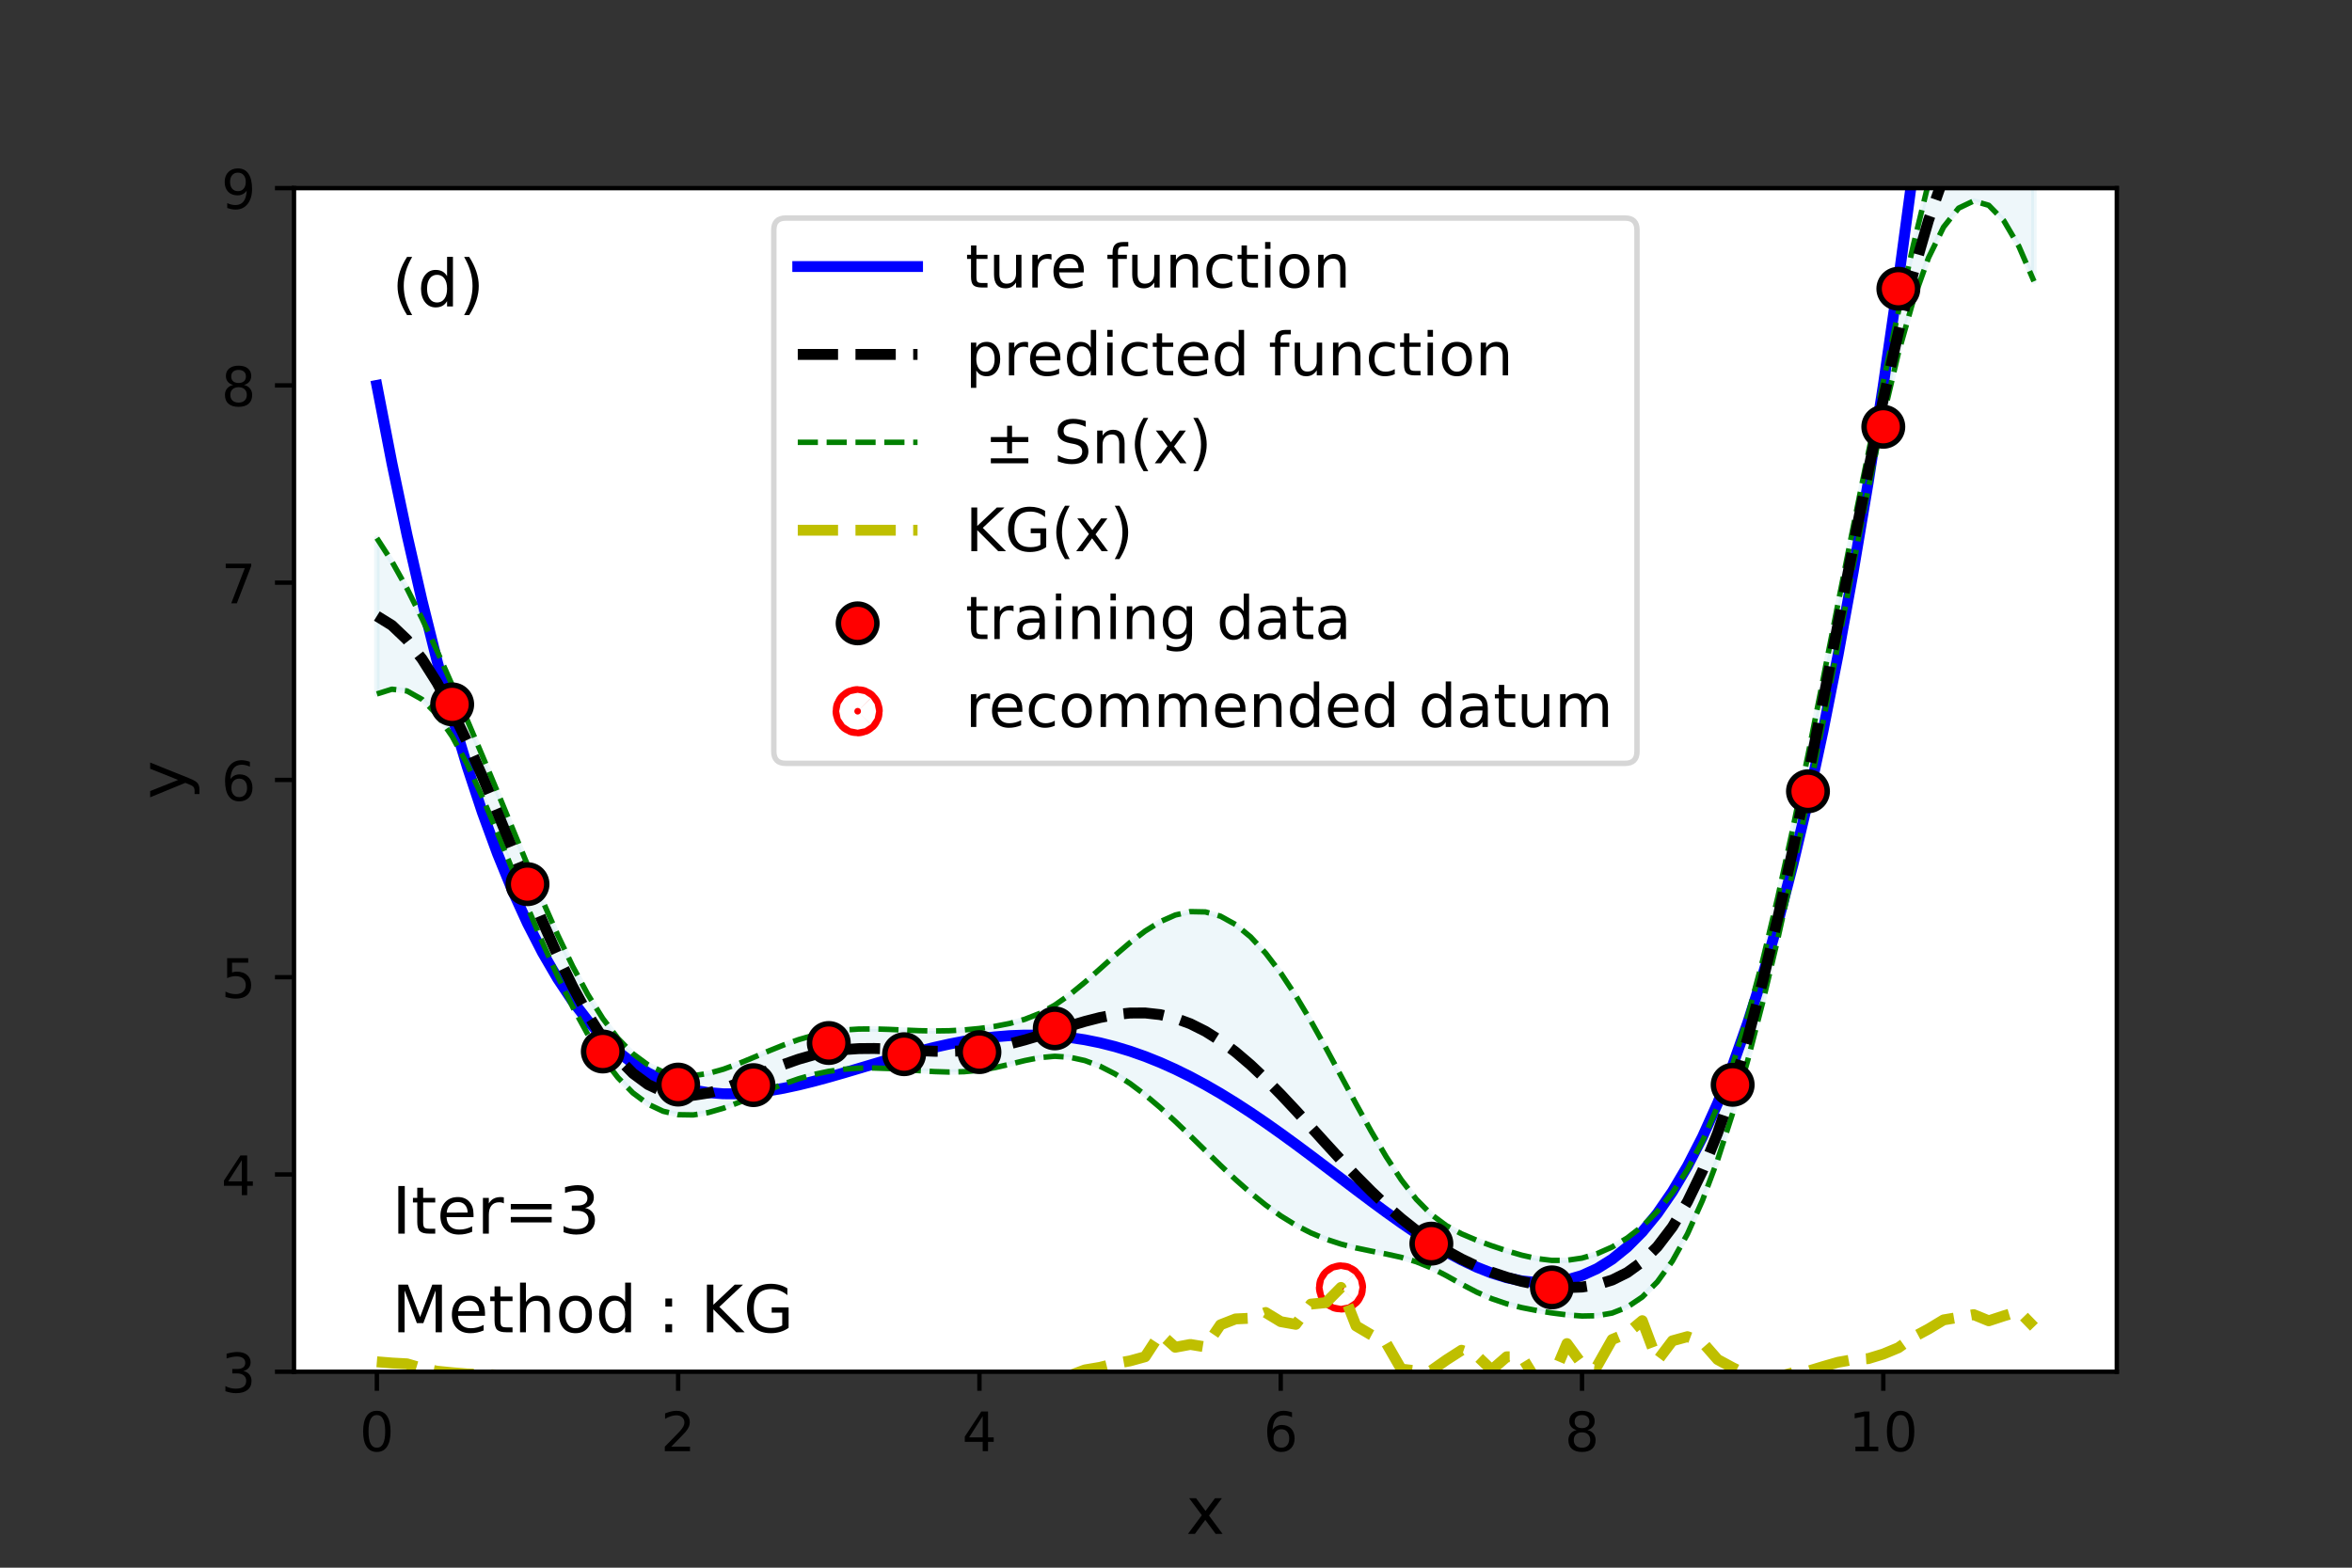 <?xml version="1.0" encoding="utf-8" standalone="no"?>
<!DOCTYPE svg PUBLIC "-//W3C//DTD SVG 1.1//EN"
  "http://www.w3.org/Graphics/SVG/1.1/DTD/svg11.dtd">
<!-- Created with matplotlib (https://matplotlib.org/) -->
<svg height="288pt" version="1.1" viewBox="0 0 432 288" width="432pt" xmlns="http://www.w3.org/2000/svg" xmlns:xlink="http://www.w3.org/1999/xlink">
 <rect x="0" y="0" width="432" height="288" fill="#333333" stroke="none"/>
 <defs>
  <style type="text/css">*{stroke-linecap:butt;stroke-linejoin:round;}</style>
 </defs>
 <g id="figure_1">
  <g id="patch_1">
   <path d="M 0 288 
L 432 288 
L 432 0 
L 0 0 
z
" style="fill:none;"/>
  </g>
  <g id="axes_1">
   <g id="patch_2">
    <path d="M 54 252 
L 388.8 252 
L 388.8 34.56 
L 54 34.56 
z
" style="fill:#ffffff;"/>
   </g>
   <g id="PolyCollection_1">
    <defs>
     <path d="M 69.218 -189.138 
L 69.218 -160.517 
L 71.985 -161.384 
L 74.752 -161.064 
L 77.519 -159.516 
L 80.286 -156.724 
L 83.053 -152.715 
L 85.82 -147.59 
L 88.587 -141.574 
L 91.354 -134.995 
L 94.121 -128.178 
L 96.888 -121.389 
L 99.655 -114.832 
L 102.421 -108.665 
L 105.188 -103.016 
L 107.955 -97.982 
L 110.722 -93.639 
L 113.489 -90.042 
L 116.256 -87.218 
L 119.023 -85.166 
L 121.79 -83.854 
L 124.557 -83.22 
L 127.324 -83.175 
L 130.091 -83.611 
L 132.858 -84.407 
L 135.625 -85.44 
L 138.392 -86.593 
L 141.159 -87.762 
L 143.926 -88.86 
L 146.693 -89.821 
L 149.46 -90.605 
L 152.226 -91.188 
L 154.993 -91.57 
L 157.76 -91.764 
L 160.527 -91.795 
L 163.294 -91.7 
L 166.061 -91.522 
L 168.828 -91.315 
L 171.595 -91.138 
L 174.362 -91.054 
L 177.129 -91.122 
L 179.896 -91.384 
L 182.663 -91.849 
L 185.43 -92.476 
L 188.197 -93.155 
L 190.964 -93.707 
L 193.731 -93.949 
L 196.498 -93.775 
L 199.264 -93.163 
L 202.031 -92.134 
L 204.798 -90.717 
L 207.565 -88.946 
L 210.332 -86.865 
L 213.099 -84.527 
L 215.866 -81.991 
L 218.633 -79.329 
L 221.4 -76.612 
L 224.167 -73.915 
L 226.934 -71.311 
L 229.701 -68.863 
L 232.468 -66.625 
L 235.235 -64.639 
L 238.002 -62.931 
L 240.769 -61.507 
L 243.536 -60.357 
L 246.302 -59.452 
L 249.069 -58.743 
L 251.836 -58.165 
L 254.603 -57.628 
L 257.37 -57.019 
L 260.137 -56.206 
L 262.904 -55.075 
L 265.671 -53.641 
L 268.438 -52.088 
L 271.205 -50.639 
L 273.972 -49.427 
L 276.739 -48.486 
L 279.506 -47.78 
L 282.273 -47.239 
L 285.04 -46.8 
L 287.807 -46.446 
L 290.574 -46.234 
L 293.34 -46.29 
L 296.107 -46.776 
L 298.874 -47.866 
L 301.641 -49.726 
L 304.408 -52.506 
L 307.175 -56.335 
L 309.942 -61.311 
L 312.709 -67.493 
L 315.476 -74.898 
L 318.243 -83.492 
L 321.01 -93.199 
L 323.777 -103.921 
L 326.544 -115.572 
L 329.311 -128.083 
L 332.078 -141.367 
L 334.845 -155.279 
L 337.612 -169.603 
L 340.379 -184.038 
L 343.145 -198.168 
L 345.912 -211.413 
L 348.679 -223.124 
L 351.446 -232.908 
L 354.213 -240.645 
L 356.98 -246.279 
L 359.747 -249.763 
L 362.514 -251.086 
L 365.281 -250.286 
L 368.048 -247.454 
L 370.815 -242.739 
L 373.582 -236.331 
L 373.582 -289.217 
L 373.582 -289.217 
L 370.815 -289.621 
L 368.048 -288.256 
L 365.281 -285.05 
L 362.514 -279.986 
L 359.747 -273.106 
L 356.98 -264.519 
L 354.213 -254.403 
L 351.446 -243.019 
L 348.679 -230.722 
L 345.912 -217.894 
L 343.145 -204.71 
L 340.379 -191.134 
L 337.612 -177.217 
L 334.845 -163.165 
L 332.078 -149.267 
L 329.311 -135.839 
L 326.544 -123.196 
L 323.777 -111.621 
L 321.01 -101.316 
L 318.243 -92.369 
L 315.476 -84.757 
L 312.709 -78.389 
L 309.942 -73.141 
L 307.175 -68.871 
L 304.408 -65.438 
L 301.641 -62.708 
L 298.874 -60.563 
L 296.107 -58.911 
L 293.34 -57.694 
L 290.574 -56.881 
L 287.807 -56.469 
L 285.04 -56.451 
L 282.273 -56.79 
L 279.506 -57.41 
L 276.739 -58.218 
L 273.972 -59.143 
L 271.205 -60.163 
L 268.438 -61.336 
L 265.671 -62.823 
L 262.904 -64.872 
L 260.137 -67.681 
L 257.37 -71.264 
L 254.603 -75.492 
L 251.836 -80.193 
L 249.069 -85.199 
L 246.302 -90.345 
L 243.536 -95.473 
L 240.769 -100.428 
L 238.002 -105.067 
L 235.235 -109.259 
L 232.468 -112.894 
L 229.701 -115.881 
L 226.934 -118.158 
L 224.167 -119.689 
L 221.4 -120.47 
L 218.633 -120.524 
L 215.866 -119.901 
L 213.099 -118.678 
L 210.332 -116.953 
L 207.565 -114.844 
L 204.798 -112.478 
L 202.031 -109.998 
L 199.264 -107.549 
L 196.498 -105.284 
L 193.731 -103.343 
L 190.964 -101.826 
L 188.197 -100.734 
L 185.43 -99.974 
L 182.663 -99.438 
L 179.896 -99.054 
L 177.129 -98.793 
L 174.362 -98.645 
L 171.595 -98.604 
L 168.828 -98.654 
L 166.061 -98.765 
L 163.294 -98.89 
L 160.527 -98.973 
L 157.76 -98.953 
L 154.993 -98.776 
L 152.226 -98.402 
L 149.46 -97.813 
L 146.693 -97.011 
L 143.926 -96.026 
L 141.159 -94.91 
L 138.392 -93.733 
L 135.625 -92.587 
L 132.858 -91.572 
L 130.091 -90.8 
L 127.324 -90.385 
L 124.557 -90.439 
L 121.79 -91.068 
L 119.023 -92.365 
L 116.256 -94.405 
L 113.489 -97.239 
L 110.722 -100.885 
L 107.955 -105.321 
L 105.188 -110.484 
L 102.421 -116.268 
L 99.655 -122.53 
L 96.888 -129.107 
L 94.121 -135.828 
L 91.354 -142.551 
L 88.587 -149.185 
L 85.82 -155.71 
L 83.053 -162.134 
L 80.286 -168.397 
L 77.519 -174.368 
L 74.752 -179.895 
L 71.985 -184.85 
L 69.218 -189.138 
z
" id="m9f3289cdb0" style="stroke:#add8e6;stroke-opacity:0.2;"/>
    </defs>
    <g clip-path="url(#p0f64441730)">
     <use style="fill:#add8e6;fill-opacity:0.2;stroke:#add8e6;stroke-opacity:0.2;" x="0" xlink:href="#m9f3289cdb0" y="288"/>
    </g>
   </g>
   <g id="PathCollection_1">
    <defs>
     <path d="M 0 0.612 
C 0.162 0.612 0.318 0.548 0.433 0.433 
C 0.548 0.318 0.612 0.162 0.612 0 
C 0.612 -0.162 0.548 -0.318 0.433 -0.433 
C 0.318 -0.548 0.162 -0.612 0 -0.612 
C -0.162 -0.612 -0.318 -0.548 -0.433 -0.433 
C -0.548 -0.318 -0.612 -0.162 -0.612 0 
C -0.612 0.162 -0.548 0.318 -0.433 0.433 
C -0.318 0.548 -0.162 0.612 0 0.612 
z
" id="m31e1db2399" style="stroke:#ff0000;stroke-width:8;"/>
    </defs>
    <g clip-path="url(#p0f64441730)">
     <use style="fill:#ff0000;stroke:#ff0000;stroke-width:8;" x="246.302" xlink:href="#m31e1db2399" y="236.515"/>
    </g>
   </g>
   <g id="matplotlib.axis_1">
    <g id="xtick_1">
     <g id="line2d_1">
      <defs>
       <path d="M 0 0 
L 0 3.5 
" id="mc676a91d33" style="stroke:#000000;stroke-width:0.8;"/>
      </defs>
      <g>
       <use style="stroke:#000000;stroke-width:0.8;" x="69.218" xlink:href="#mc676a91d33" y="252"/>
      </g>
     </g>
     <g id="text_1">
      <!-- 0 -->
      <g transform="translate(66.037 266.598)scale(0.1 -0.1)">
       <defs>
        <path d="M 31.781 66.406 
Q 24.172 66.406 20.328 58.906 
Q 16.5 51.422 16.5 36.375 
Q 16.5 21.391 20.328 13.891 
Q 24.172 6.391 31.781 6.391 
Q 39.453 6.391 43.281 13.891 
Q 47.125 21.391 47.125 36.375 
Q 47.125 51.422 43.281 58.906 
Q 39.453 66.406 31.781 66.406 
z
M 31.781 74.219 
Q 44.047 74.219 50.516 64.516 
Q 56.984 54.828 56.984 36.375 
Q 56.984 17.969 50.516 8.266 
Q 44.047 -1.422 31.781 -1.422 
Q 19.531 -1.422 13.062 8.266 
Q 6.594 17.969 6.594 36.375 
Q 6.594 54.828 13.062 64.516 
Q 19.531 74.219 31.781 74.219 
z
" id="DejaVuSans-48"/>
       </defs>
       <use xlink:href="#DejaVuSans-48"/>
      </g>
     </g>
    </g>
    <g id="xtick_2">
     <g id="line2d_2">
      <g>
       <use style="stroke:#000000;stroke-width:0.8;" x="124.557" xlink:href="#mc676a91d33" y="252"/>
      </g>
     </g>
     <g id="text_2">
      <!-- 2 -->
      <g transform="translate(121.376 266.598)scale(0.1 -0.1)">
       <defs>
        <path d="M 19.188 8.297 
L 53.609 8.297 
L 53.609 0 
L 7.328 0 
L 7.328 8.297 
Q 12.938 14.109 22.625 23.891 
Q 32.328 33.688 34.812 36.531 
Q 39.547 41.844 41.422 45.531 
Q 43.312 49.219 43.312 52.781 
Q 43.312 58.594 39.234 62.25 
Q 35.156 65.922 28.609 65.922 
Q 23.969 65.922 18.812 64.312 
Q 13.672 62.703 7.812 59.422 
L 7.812 69.391 
Q 13.766 71.781 18.938 73 
Q 24.125 74.219 28.422 74.219 
Q 39.75 74.219 46.484 68.547 
Q 53.219 62.891 53.219 53.422 
Q 53.219 48.922 51.531 44.891 
Q 49.859 40.875 45.406 35.406 
Q 44.188 33.984 37.641 27.219 
Q 31.109 20.453 19.188 8.297 
z
" id="DejaVuSans-50"/>
       </defs>
       <use xlink:href="#DejaVuSans-50"/>
      </g>
     </g>
    </g>
    <g id="xtick_3">
     <g id="line2d_3">
      <g>
       <use style="stroke:#000000;stroke-width:0.8;" x="179.896" xlink:href="#mc676a91d33" y="252"/>
      </g>
     </g>
     <g id="text_3">
      <!-- 4 -->
      <g transform="translate(176.715 266.598)scale(0.1 -0.1)">
       <defs>
        <path d="M 37.797 64.312 
L 12.891 25.391 
L 37.797 25.391 
z
M 35.203 72.906 
L 47.609 72.906 
L 47.609 25.391 
L 58.016 25.391 
L 58.016 17.188 
L 47.609 17.188 
L 47.609 0 
L 37.797 0 
L 37.797 17.188 
L 4.891 17.188 
L 4.891 26.703 
z
" id="DejaVuSans-52"/>
       </defs>
       <use xlink:href="#DejaVuSans-52"/>
      </g>
     </g>
    </g>
    <g id="xtick_4">
     <g id="line2d_4">
      <g>
       <use style="stroke:#000000;stroke-width:0.8;" x="235.235" xlink:href="#mc676a91d33" y="252"/>
      </g>
     </g>
     <g id="text_4">
      <!-- 6 -->
      <g transform="translate(232.053 266.598)scale(0.1 -0.1)">
       <defs>
        <path d="M 33.016 40.375 
Q 26.375 40.375 22.484 35.828 
Q 18.609 31.297 18.609 23.391 
Q 18.609 15.531 22.484 10.953 
Q 26.375 6.391 33.016 6.391 
Q 39.656 6.391 43.531 10.953 
Q 47.406 15.531 47.406 23.391 
Q 47.406 31.297 43.531 35.828 
Q 39.656 40.375 33.016 40.375 
z
M 52.594 71.297 
L 52.594 62.312 
Q 48.875 64.062 45.094 64.984 
Q 41.312 65.922 37.594 65.922 
Q 27.828 65.922 22.672 59.328 
Q 17.531 52.734 16.797 39.406 
Q 19.672 43.656 24.016 45.922 
Q 28.375 48.188 33.594 48.188 
Q 44.578 48.188 50.953 41.516 
Q 57.328 34.859 57.328 23.391 
Q 57.328 12.156 50.688 5.359 
Q 44.047 -1.422 33.016 -1.422 
Q 20.359 -1.422 13.672 8.266 
Q 6.984 17.969 6.984 36.375 
Q 6.984 53.656 15.188 63.938 
Q 23.391 74.219 37.203 74.219 
Q 40.922 74.219 44.703 73.484 
Q 48.484 72.75 52.594 71.297 
z
" id="DejaVuSans-54"/>
       </defs>
       <use xlink:href="#DejaVuSans-54"/>
      </g>
     </g>
    </g>
    <g id="xtick_5">
     <g id="line2d_5">
      <g>
       <use style="stroke:#000000;stroke-width:0.8;" x="290.574" xlink:href="#mc676a91d33" y="252"/>
      </g>
     </g>
     <g id="text_5">
      <!-- 8 -->
      <g transform="translate(287.392 266.598)scale(0.1 -0.1)">
       <defs>
        <path d="M 31.781 34.625 
Q 24.75 34.625 20.719 30.859 
Q 16.703 27.094 16.703 20.516 
Q 16.703 13.922 20.719 10.156 
Q 24.75 6.391 31.781 6.391 
Q 38.812 6.391 42.859 10.172 
Q 46.922 13.969 46.922 20.516 
Q 46.922 27.094 42.891 30.859 
Q 38.875 34.625 31.781 34.625 
z
M 21.922 38.812 
Q 15.578 40.375 12.031 44.719 
Q 8.5 49.078 8.5 55.328 
Q 8.5 64.062 14.719 69.141 
Q 20.953 74.219 31.781 74.219 
Q 42.672 74.219 48.875 69.141 
Q 55.078 64.062 55.078 55.328 
Q 55.078 49.078 51.531 44.719 
Q 48 40.375 41.703 38.812 
Q 48.828 37.156 52.797 32.312 
Q 56.781 27.484 56.781 20.516 
Q 56.781 9.906 50.312 4.234 
Q 43.844 -1.422 31.781 -1.422 
Q 19.734 -1.422 13.25 4.234 
Q 6.781 9.906 6.781 20.516 
Q 6.781 27.484 10.781 32.312 
Q 14.797 37.156 21.922 38.812 
z
M 18.312 54.391 
Q 18.312 48.734 21.844 45.562 
Q 25.391 42.391 31.781 42.391 
Q 38.141 42.391 41.719 45.562 
Q 45.312 48.734 45.312 54.391 
Q 45.312 60.062 41.719 63.234 
Q 38.141 66.406 31.781 66.406 
Q 25.391 66.406 21.844 63.234 
Q 18.312 60.062 18.312 54.391 
z
" id="DejaVuSans-56"/>
       </defs>
       <use xlink:href="#DejaVuSans-56"/>
      </g>
     </g>
    </g>
    <g id="xtick_6">
     <g id="line2d_6">
      <g>
       <use style="stroke:#000000;stroke-width:0.8;" x="345.912" xlink:href="#mc676a91d33" y="252"/>
      </g>
     </g>
     <g id="text_6">
      <!-- 10 -->
      <g transform="translate(339.55 266.598)scale(0.1 -0.1)">
       <defs>
        <path d="M 12.406 8.297 
L 28.516 8.297 
L 28.516 63.922 
L 10.984 60.406 
L 10.984 69.391 
L 28.422 72.906 
L 38.281 72.906 
L 38.281 8.297 
L 54.391 8.297 
L 54.391 0 
L 12.406 0 
z
" id="DejaVuSans-49"/>
       </defs>
       <use xlink:href="#DejaVuSans-49"/>
       <use x="63.623" xlink:href="#DejaVuSans-48"/>
      </g>
     </g>
    </g>
    <g id="text_7">
     <!-- x -->
     <g transform="translate(217.849 281.796)scale(0.12 -0.12)">
      <defs>
       <path d="M 54.891 54.688 
L 35.109 28.078 
L 55.906 0 
L 45.312 0 
L 29.391 21.484 
L 13.484 0 
L 2.875 0 
L 24.125 28.609 
L 4.688 54.688 
L 15.281 54.688 
L 29.781 35.203 
L 44.281 54.688 
z
" id="DejaVuSans-120"/>
      </defs>
      <use xlink:href="#DejaVuSans-120"/>
     </g>
    </g>
   </g>
   <g id="matplotlib.axis_2">
    <g id="ytick_1">
     <g id="line2d_7">
      <defs>
       <path d="M 0 0 
L -3.5 0 
" id="m9453175012" style="stroke:#000000;stroke-width:0.8;"/>
      </defs>
      <g>
       <use style="stroke:#000000;stroke-width:0.8;" x="54" xlink:href="#m9453175012" y="252"/>
      </g>
     </g>
     <g id="text_8">
      <!-- 3 -->
      <g transform="translate(40.638 255.799)scale(0.1 -0.1)">
       <defs>
        <path d="M 40.578 39.312 
Q 47.656 37.797 51.625 33 
Q 55.609 28.219 55.609 21.188 
Q 55.609 10.406 48.188 4.484 
Q 40.766 -1.422 27.094 -1.422 
Q 22.516 -1.422 17.656 -0.516 
Q 12.797 0.391 7.625 2.203 
L 7.625 11.719 
Q 11.719 9.328 16.594 8.109 
Q 21.484 6.891 26.812 6.891 
Q 36.078 6.891 40.938 10.547 
Q 45.797 14.203 45.797 21.188 
Q 45.797 27.641 41.281 31.266 
Q 36.766 34.906 28.719 34.906 
L 20.219 34.906 
L 20.219 43.016 
L 29.109 43.016 
Q 36.375 43.016 40.234 45.922 
Q 44.094 48.828 44.094 54.297 
Q 44.094 59.906 40.109 62.906 
Q 36.141 65.922 28.719 65.922 
Q 24.656 65.922 20.016 65.031 
Q 15.375 64.156 9.812 62.312 
L 9.812 71.094 
Q 15.438 72.656 20.344 73.438 
Q 25.25 74.219 29.594 74.219 
Q 40.828 74.219 47.359 69.109 
Q 53.906 64.016 53.906 55.328 
Q 53.906 49.266 50.438 45.094 
Q 46.969 40.922 40.578 39.312 
z
" id="DejaVuSans-51"/>
       </defs>
       <use xlink:href="#DejaVuSans-51"/>
      </g>
     </g>
    </g>
    <g id="ytick_2">
     <g id="line2d_8">
      <g>
       <use style="stroke:#000000;stroke-width:0.8;" x="54" xlink:href="#m9453175012" y="215.76"/>
      </g>
     </g>
     <g id="text_9">
      <!-- 4 -->
      <g transform="translate(40.638 219.559)scale(0.1 -0.1)">
       <use xlink:href="#DejaVuSans-52"/>
      </g>
     </g>
    </g>
    <g id="ytick_3">
     <g id="line2d_9">
      <g>
       <use style="stroke:#000000;stroke-width:0.8;" x="54" xlink:href="#m9453175012" y="179.52"/>
      </g>
     </g>
     <g id="text_10">
      <!-- 5 -->
      <g transform="translate(40.638 183.319)scale(0.1 -0.1)">
       <defs>
        <path d="M 10.797 72.906 
L 49.516 72.906 
L 49.516 64.594 
L 19.828 64.594 
L 19.828 46.734 
Q 21.969 47.469 24.109 47.828 
Q 26.266 48.188 28.422 48.188 
Q 40.625 48.188 47.75 41.5 
Q 54.891 34.812 54.891 23.391 
Q 54.891 11.625 47.562 5.094 
Q 40.234 -1.422 26.906 -1.422 
Q 22.312 -1.422 17.547 -0.641 
Q 12.797 0.141 7.719 1.703 
L 7.719 11.625 
Q 12.109 9.234 16.797 8.062 
Q 21.484 6.891 26.703 6.891 
Q 35.156 6.891 40.078 11.328 
Q 45.016 15.766 45.016 23.391 
Q 45.016 31 40.078 35.438 
Q 35.156 39.891 26.703 39.891 
Q 22.75 39.891 18.812 39.016 
Q 14.891 38.141 10.797 36.281 
z
" id="DejaVuSans-53"/>
       </defs>
       <use xlink:href="#DejaVuSans-53"/>
      </g>
     </g>
    </g>
    <g id="ytick_4">
     <g id="line2d_10">
      <g>
       <use style="stroke:#000000;stroke-width:0.8;" x="54" xlink:href="#m9453175012" y="143.28"/>
      </g>
     </g>
     <g id="text_11">
      <!-- 6 -->
      <g transform="translate(40.638 147.079)scale(0.1 -0.1)">
       <use xlink:href="#DejaVuSans-54"/>
      </g>
     </g>
    </g>
    <g id="ytick_5">
     <g id="line2d_11">
      <g>
       <use style="stroke:#000000;stroke-width:0.8;" x="54" xlink:href="#m9453175012" y="107.04"/>
      </g>
     </g>
     <g id="text_12">
      <!-- 7 -->
      <g transform="translate(40.638 110.839)scale(0.1 -0.1)">
       <defs>
        <path d="M 8.203 72.906 
L 55.078 72.906 
L 55.078 68.703 
L 28.609 0 
L 18.312 0 
L 43.219 64.594 
L 8.203 64.594 
z
" id="DejaVuSans-55"/>
       </defs>
       <use xlink:href="#DejaVuSans-55"/>
      </g>
     </g>
    </g>
    <g id="ytick_6">
     <g id="line2d_12">
      <g>
       <use style="stroke:#000000;stroke-width:0.8;" x="54" xlink:href="#m9453175012" y="70.8"/>
      </g>
     </g>
     <g id="text_13">
      <!-- 8 -->
      <g transform="translate(40.638 74.599)scale(0.1 -0.1)">
       <use xlink:href="#DejaVuSans-56"/>
      </g>
     </g>
    </g>
    <g id="ytick_7">
     <g id="line2d_13">
      <g>
       <use style="stroke:#000000;stroke-width:0.8;" x="54" xlink:href="#m9453175012" y="34.56"/>
      </g>
     </g>
     <g id="text_14">
      <!-- 9 -->
      <g transform="translate(40.638 38.359)scale(0.1 -0.1)">
       <defs>
        <path d="M 10.984 1.516 
L 10.984 10.5 
Q 14.703 8.734 18.5 7.812 
Q 22.312 6.891 25.984 6.891 
Q 35.75 6.891 40.891 13.453 
Q 46.047 20.016 46.781 33.406 
Q 43.953 29.203 39.594 26.953 
Q 35.25 24.703 29.984 24.703 
Q 19.047 24.703 12.672 31.312 
Q 6.297 37.938 6.297 49.422 
Q 6.297 60.641 12.938 67.422 
Q 19.578 74.219 30.609 74.219 
Q 43.266 74.219 49.922 64.516 
Q 56.594 54.828 56.594 36.375 
Q 56.594 19.141 48.406 8.859 
Q 40.234 -1.422 26.422 -1.422 
Q 22.703 -1.422 18.891 -0.688 
Q 15.094 0.047 10.984 1.516 
z
M 30.609 32.422 
Q 37.25 32.422 41.125 36.953 
Q 45.016 41.5 45.016 49.422 
Q 45.016 57.281 41.125 61.844 
Q 37.25 66.406 30.609 66.406 
Q 23.969 66.406 20.094 61.844 
Q 16.219 57.281 16.219 49.422 
Q 16.219 41.5 20.094 36.953 
Q 23.969 32.422 30.609 32.422 
z
" id="DejaVuSans-57"/>
       </defs>
       <use xlink:href="#DejaVuSans-57"/>
      </g>
     </g>
    </g>
    <g id="text_15">
     <!-- y -->
     <g transform="translate(34.142 146.831)rotate(-90)scale(0.12 -0.12)">
      <defs>
       <path d="M 32.172 -5.078 
Q 28.375 -14.844 24.75 -17.812 
Q 21.141 -20.797 15.094 -20.797 
L 7.906 -20.797 
L 7.906 -13.281 
L 13.188 -13.281 
Q 16.891 -13.281 18.938 -11.516 
Q 21 -9.766 23.484 -3.219 
L 25.094 0.875 
L 2.984 54.688 
L 12.5 54.688 
L 29.594 11.922 
L 46.688 54.688 
L 56.203 54.688 
z
" id="DejaVuSans-121"/>
      </defs>
      <use xlink:href="#DejaVuSans-121"/>
     </g>
    </g>
   </g>
   <g id="line2d_14">
    <path clip-path="url(#p0f64441730)" d="M 69.218 70.8 
L 71.985 85.084 
L 74.752 98.255 
L 77.519 110.365 
L 80.286 121.466 
L 83.053 131.608 
L 85.82 140.842 
L 88.587 149.214 
L 91.354 156.771 
L 94.121 163.561 
L 96.888 169.626 
L 99.655 175.012 
L 102.421 179.761 
L 105.188 183.913 
L 107.955 187.509 
L 110.722 190.589 
L 113.489 193.19 
L 116.256 195.349 
L 119.023 197.101 
L 121.79 198.482 
L 124.557 199.524 
L 127.324 200.261 
L 130.091 200.723 
L 132.858 200.94 
L 135.625 200.941 
L 138.392 200.754 
L 141.159 200.406 
L 143.926 199.922 
L 146.693 199.327 
L 149.46 198.643 
L 152.226 197.894 
L 154.993 197.099 
L 157.76 196.279 
L 160.527 195.453 
L 163.294 194.638 
L 166.061 193.851 
L 168.828 193.106 
L 171.595 192.419 
L 174.362 191.803 
L 177.129 191.268 
L 179.896 190.827 
L 182.663 190.488 
L 185.43 190.261 
L 188.197 190.153 
L 190.964 190.17 
L 193.731 190.317 
L 196.498 190.599 
L 199.264 191.018 
L 202.031 191.576 
L 204.798 192.273 
L 207.565 193.11 
L 210.332 194.084 
L 213.099 195.194 
L 215.866 196.434 
L 218.633 197.8 
L 221.4 199.287 
L 224.167 200.885 
L 226.934 202.589 
L 229.701 204.386 
L 232.468 206.268 
L 235.235 208.222 
L 238.002 210.235 
L 240.769 212.294 
L 243.536 214.383 
L 246.302 216.485 
L 249.069 218.584 
L 251.836 220.661 
L 254.603 222.696 
L 257.37 224.668 
L 260.137 226.556 
L 262.904 228.335 
L 265.671 229.983 
L 268.438 231.473 
L 271.205 232.78 
L 273.972 233.875 
L 276.739 234.729 
L 279.506 235.314 
L 282.273 235.598 
L 285.04 235.548 
L 287.807 235.132 
L 290.574 234.315 
L 293.34 233.061 
L 296.107 231.335 
L 298.874 229.098 
L 301.641 226.31 
L 304.408 222.933 
L 307.175 218.925 
L 309.942 214.244 
L 312.709 208.846 
L 315.476 202.686 
L 318.243 195.719 
L 321.01 187.899 
L 323.777 179.176 
L 326.544 169.503 
L 329.311 158.828 
L 332.078 147.101 
L 334.845 134.269 
L 337.612 120.278 
L 340.379 105.074 
L 343.145 88.6 
L 345.912 70.8 
L 348.679 51.616 
L 351.446 30.987 
L 354.213 8.855 
L 355.364 -1 
" style="fill:none;stroke:#0000ff;stroke-linecap:square;stroke-width:2;"/>
   </g>
   <g id="line2d_15">
    <path clip-path="url(#p0f64441730)" d="M 69.218 127.483 
L 71.985 126.616 
L 74.752 126.936 
L 77.519 128.484 
L 80.286 131.276 
L 83.053 135.285 
L 85.82 140.41 
L 88.587 146.426 
L 91.354 153.005 
L 94.121 159.822 
L 96.888 166.611 
L 99.655 173.168 
L 102.421 179.335 
L 105.188 184.984 
L 107.955 190.018 
L 110.722 194.361 
L 113.489 197.958 
L 116.256 200.782 
L 119.023 202.834 
L 121.79 204.146 
L 124.557 204.78 
L 127.324 204.825 
L 130.091 204.389 
L 132.858 203.593 
L 135.625 202.56 
L 138.392 201.407 
L 141.159 200.238 
L 143.926 199.14 
L 146.693 198.179 
L 149.46 197.395 
L 152.226 196.812 
L 154.993 196.43 
L 157.76 196.236 
L 160.527 196.205 
L 163.294 196.3 
L 166.061 196.478 
L 168.828 196.685 
L 171.595 196.862 
L 174.362 196.946 
L 177.129 196.878 
L 179.896 196.616 
L 182.663 196.151 
L 185.43 195.524 
L 188.197 194.845 
L 190.964 194.293 
L 193.731 194.051 
L 196.498 194.225 
L 199.264 194.837 
L 202.031 195.866 
L 204.798 197.283 
L 207.565 199.054 
L 210.332 201.135 
L 213.099 203.473 
L 215.866 206.009 
L 218.633 208.671 
L 221.4 211.388 
L 224.167 214.085 
L 226.934 216.689 
L 229.701 219.137 
L 232.468 221.375 
L 235.235 223.361 
L 238.002 225.069 
L 240.769 226.493 
L 243.536 227.643 
L 246.302 228.548 
L 249.069 229.257 
L 251.836 229.835 
L 254.603 230.372 
L 257.37 230.981 
L 260.137 231.794 
L 262.904 232.925 
L 265.671 234.359 
L 268.438 235.912 
L 271.205 237.361 
L 273.972 238.573 
L 276.739 239.514 
L 279.506 240.22 
L 282.273 240.761 
L 285.04 241.2 
L 287.807 241.554 
L 290.574 241.766 
L 293.34 241.71 
L 296.107 241.224 
L 298.874 240.134 
L 301.641 238.274 
L 304.408 235.494 
L 307.175 231.665 
L 309.942 226.689 
L 312.709 220.507 
L 315.476 213.102 
L 318.243 204.508 
L 321.01 194.801 
L 323.777 184.079 
L 326.544 172.428 
L 329.311 159.917 
L 332.078 146.633 
L 334.845 132.721 
L 337.612 118.397 
L 340.379 103.962 
L 343.145 89.832 
L 345.912 76.587 
L 348.679 64.876 
L 351.446 55.092 
L 354.213 47.355 
L 356.98 41.721 
L 359.747 38.237 
L 362.514 36.914 
L 365.281 37.714 
L 368.048 40.546 
L 370.815 45.261 
L 373.582 51.669 
" style="fill:none;stroke:#008000;stroke-dasharray:3.7,1.6;stroke-dashoffset:0;"/>
   </g>
   <g id="line2d_16">
    <path clip-path="url(#p0f64441730)" d="M 69.218 98.862 
L 71.985 103.15 
L 74.752 108.105 
L 77.519 113.632 
L 80.286 119.603 
L 83.053 125.866 
L 85.82 132.29 
L 88.587 138.815 
L 91.354 145.449 
L 94.121 152.172 
L 96.888 158.893 
L 99.655 165.47 
L 102.421 171.732 
L 105.188 177.516 
L 107.955 182.679 
L 110.722 187.115 
L 113.489 190.761 
L 116.256 193.595 
L 119.023 195.635 
L 121.79 196.932 
L 124.557 197.561 
L 127.324 197.615 
L 130.091 197.2 
L 132.858 196.428 
L 135.625 195.413 
L 138.392 194.267 
L 141.159 193.09 
L 143.926 191.974 
L 146.693 190.989 
L 149.46 190.187 
L 152.226 189.598 
L 154.993 189.224 
L 157.76 189.047 
L 160.527 189.027 
L 163.294 189.11 
L 166.061 189.235 
L 168.828 189.346 
L 171.595 189.396 
L 174.362 189.355 
L 177.129 189.207 
L 179.896 188.946 
L 182.663 188.562 
L 185.43 188.026 
L 188.197 187.266 
L 190.964 186.174 
L 193.731 184.657 
L 196.498 182.716 
L 199.264 180.451 
L 202.031 178.002 
L 204.798 175.522 
L 207.565 173.156 
L 210.332 171.047 
L 213.099 169.322 
L 215.866 168.099 
L 218.633 167.476 
L 221.4 167.53 
L 224.167 168.311 
L 226.934 169.842 
L 229.701 172.119 
L 232.468 175.106 
L 235.235 178.741 
L 238.002 182.933 
L 240.769 187.572 
L 243.536 192.527 
L 246.302 197.655 
L 249.069 202.801 
L 251.836 207.807 
L 254.603 212.508 
L 257.37 216.736 
L 260.137 220.319 
L 262.904 223.128 
L 265.671 225.177 
L 268.438 226.664 
L 271.205 227.837 
L 273.972 228.857 
L 276.739 229.782 
L 279.506 230.59 
L 282.273 231.21 
L 285.04 231.549 
L 287.807 231.531 
L 290.574 231.119 
L 293.34 230.306 
L 296.107 229.089 
L 298.874 227.437 
L 301.641 225.292 
L 304.408 222.562 
L 307.175 219.129 
L 309.942 214.859 
L 312.709 209.611 
L 315.476 203.243 
L 318.243 195.631 
L 321.01 186.684 
L 323.777 176.379 
L 326.544 164.804 
L 329.311 152.161 
L 332.078 138.733 
L 334.845 124.835 
L 337.612 110.783 
L 340.379 96.866 
L 343.145 83.29 
L 345.912 70.106 
L 348.679 57.278 
L 351.446 44.981 
L 354.213 33.597 
L 356.98 23.481 
L 359.747 14.894 
L 362.514 8.014 
L 365.281 2.95 
L 368.048 -0.256 
L 369.555 -1 
" style="fill:none;stroke:#008000;stroke-dasharray:3.7,1.6;stroke-dashoffset:0;"/>
   </g>
   <g id="line2d_17">
    <path clip-path="url(#p0f64441730)" d="M 69.218 250.174 
L 71.985 250.4 
L 74.752 250.551 
L 77.519 251.356 
L 80.286 251.904 
L 83.053 252.182 
L 85.82 252.407 
L 88.587 252.485 
L 91.354 252.608 
L 94.121 252.805 
L 96.888 252.911 
L 99.655 252.994 
L 102.421 253.082 
L 105.188 253.058 
L 107.955 252.833 
L 110.722 252.902 
L 113.489 252.705 
L 116.256 252.715 
L 119.023 252.775 
L 121.79 252.79 
L 124.557 252.729 
L 127.324 252.724 
L 130.091 252.796 
L 132.858 252.642 
L 135.625 252.754 
L 138.392 252.672 
L 141.159 252.767 
L 143.926 252.624 
L 146.693 252.696 
L 149.46 252.722 
L 152.226 252.792 
L 154.993 252.905 
L 157.76 252.89 
L 160.527 252.893 
L 163.294 252.839 
L 166.061 252.929 
L 168.828 252.809 
L 171.595 252.922 
L 174.362 253.066 
L 177.129 252.861 
L 179.896 252.811 
L 182.663 252.819 
L 185.43 252.775 
L 188.197 252.925 
L 190.964 252.988 
L 193.731 252.887 
L 196.498 252.711 
L 199.264 251.667 
L 202.031 251.198 
L 204.798 250.506 
L 207.565 250.006 
L 210.332 249.244 
L 213.099 244.998 
L 215.866 247.505 
L 218.633 246.99 
L 221.4 247.442 
L 224.167 243.383 
L 226.934 242.301 
L 229.701 242.169 
L 232.468 241.118 
L 235.235 242.8 
L 238.002 243.292 
L 240.769 239.577 
L 243.536 239.307 
L 246.302 236.515 
L 249.069 243.582 
L 251.836 245.217 
L 254.603 246.704 
L 257.37 251.516 
L 260.137 251.842 
L 262.904 251.781 
L 265.671 249.83 
L 268.438 248.056 
L 271.205 249.002 
L 273.972 251.667 
L 276.739 249.256 
L 279.506 249.243 
L 282.273 253.74 
L 285.04 253.417 
L 287.807 246.834 
L 290.574 250.621 
L 293.34 250.972 
L 296.107 246.08 
L 298.874 244.932 
L 301.641 242.621 
L 304.408 249.983 
L 307.175 246.321 
L 309.942 245.557 
L 312.709 246.59 
L 315.476 249.757 
L 318.243 251.254 
L 321.01 252.602 
L 323.777 253.073 
L 326.544 252.92 
L 329.311 252.201 
L 332.078 251.899 
L 334.845 251.058 
L 337.612 250.263 
L 340.379 249.77 
L 343.145 249.593 
L 345.912 248.746 
L 348.679 247.597 
L 351.446 245.64 
L 354.213 244.155 
L 356.98 242.479 
L 359.747 242.012 
L 362.514 241.513 
L 365.281 242.644 
L 368.048 241.738 
L 370.815 240.909 
L 373.582 243.758 
" style="fill:none;stroke:#bfbf00;stroke-dasharray:7.4,3.2;stroke-dashoffset:0;stroke-width:2;"/>
   </g>
   <g id="patch_3">
    <path d="M 54 252 
L 54 34.56 
" style="fill:none;stroke:#000000;stroke-linecap:square;stroke-linejoin:miter;stroke-width:0.8;"/>
   </g>
   <g id="patch_4">
    <path d="M 388.8 252 
L 388.8 34.56 
" style="fill:none;stroke:#000000;stroke-linecap:square;stroke-linejoin:miter;stroke-width:0.8;"/>
   </g>
   <g id="patch_5">
    <path d="M 54 252 
L 388.8 252 
" style="fill:none;stroke:#000000;stroke-linecap:square;stroke-linejoin:miter;stroke-width:0.8;"/>
   </g>
   <g id="patch_6">
    <path d="M 54 34.56 
L 388.8 34.56 
" style="fill:none;stroke:#000000;stroke-linecap:square;stroke-linejoin:miter;stroke-width:0.8;"/>
   </g>
   <g id="text_16">
    <!-- Method : KG -->
    <g transform="translate(71.985 244.752)scale(0.12 -0.12)">
     <defs>
      <path d="M 9.812 72.906 
L 24.516 72.906 
L 43.109 23.297 
L 61.812 72.906 
L 76.516 72.906 
L 76.516 0 
L 66.891 0 
L 66.891 64.016 
L 48.094 14.016 
L 38.188 14.016 
L 19.391 64.016 
L 19.391 0 
L 9.812 0 
z
" id="DejaVuSans-77"/>
      <path d="M 56.203 29.594 
L 56.203 25.203 
L 14.891 25.203 
Q 15.484 15.922 20.484 11.062 
Q 25.484 6.203 34.422 6.203 
Q 39.594 6.203 44.453 7.469 
Q 49.312 8.734 54.109 11.281 
L 54.109 2.781 
Q 49.266 0.734 44.188 -0.344 
Q 39.109 -1.422 33.891 -1.422 
Q 20.797 -1.422 13.156 6.188 
Q 5.516 13.812 5.516 26.812 
Q 5.516 40.234 12.766 48.109 
Q 20.016 56 32.328 56 
Q 43.359 56 49.781 48.891 
Q 56.203 41.797 56.203 29.594 
z
M 47.219 32.234 
Q 47.125 39.594 43.094 43.984 
Q 39.062 48.391 32.422 48.391 
Q 24.906 48.391 20.391 44.141 
Q 15.875 39.891 15.188 32.172 
z
" id="DejaVuSans-101"/>
      <path d="M 18.312 70.219 
L 18.312 54.688 
L 36.812 54.688 
L 36.812 47.703 
L 18.312 47.703 
L 18.312 18.016 
Q 18.312 11.328 20.141 9.422 
Q 21.969 7.516 27.594 7.516 
L 36.812 7.516 
L 36.812 0 
L 27.594 0 
Q 17.188 0 13.234 3.875 
Q 9.281 7.766 9.281 18.016 
L 9.281 47.703 
L 2.688 47.703 
L 2.688 54.688 
L 9.281 54.688 
L 9.281 70.219 
z
" id="DejaVuSans-116"/>
      <path d="M 54.891 33.016 
L 54.891 0 
L 45.906 0 
L 45.906 32.719 
Q 45.906 40.484 42.875 44.328 
Q 39.844 48.188 33.797 48.188 
Q 26.516 48.188 22.312 43.547 
Q 18.109 38.922 18.109 30.906 
L 18.109 0 
L 9.078 0 
L 9.078 75.984 
L 18.109 75.984 
L 18.109 46.188 
Q 21.344 51.125 25.703 53.562 
Q 30.078 56 35.797 56 
Q 45.219 56 50.047 50.172 
Q 54.891 44.344 54.891 33.016 
z
" id="DejaVuSans-104"/>
      <path d="M 30.609 48.391 
Q 23.391 48.391 19.188 42.75 
Q 14.984 37.109 14.984 27.297 
Q 14.984 17.484 19.156 11.844 
Q 23.344 6.203 30.609 6.203 
Q 37.797 6.203 41.984 11.859 
Q 46.188 17.531 46.188 27.297 
Q 46.188 37.016 41.984 42.703 
Q 37.797 48.391 30.609 48.391 
z
M 30.609 56 
Q 42.328 56 49.016 48.375 
Q 55.719 40.766 55.719 27.297 
Q 55.719 13.875 49.016 6.219 
Q 42.328 -1.422 30.609 -1.422 
Q 18.844 -1.422 12.172 6.219 
Q 5.516 13.875 5.516 27.297 
Q 5.516 40.766 12.172 48.375 
Q 18.844 56 30.609 56 
z
" id="DejaVuSans-111"/>
      <path d="M 45.406 46.391 
L 45.406 75.984 
L 54.391 75.984 
L 54.391 0 
L 45.406 0 
L 45.406 8.203 
Q 42.578 3.328 38.25 0.953 
Q 33.938 -1.422 27.875 -1.422 
Q 17.969 -1.422 11.734 6.484 
Q 5.516 14.406 5.516 27.297 
Q 5.516 40.188 11.734 48.094 
Q 17.969 56 27.875 56 
Q 33.938 56 38.25 53.625 
Q 42.578 51.266 45.406 46.391 
z
M 14.797 27.297 
Q 14.797 17.391 18.875 11.75 
Q 22.953 6.109 30.078 6.109 
Q 37.203 6.109 41.297 11.75 
Q 45.406 17.391 45.406 27.297 
Q 45.406 37.203 41.297 42.844 
Q 37.203 48.484 30.078 48.484 
Q 22.953 48.484 18.875 42.844 
Q 14.797 37.203 14.797 27.297 
z
" id="DejaVuSans-100"/>
      <path id="DejaVuSans-32"/>
      <path d="M 11.719 12.406 
L 22.016 12.406 
L 22.016 0 
L 11.719 0 
z
M 11.719 51.703 
L 22.016 51.703 
L 22.016 39.312 
L 11.719 39.312 
z
" id="DejaVuSans-58"/>
      <path d="M 9.812 72.906 
L 19.672 72.906 
L 19.672 42.094 
L 52.391 72.906 
L 65.094 72.906 
L 28.906 38.922 
L 67.672 0 
L 54.688 0 
L 19.672 35.109 
L 19.672 0 
L 9.812 0 
z
" id="DejaVuSans-75"/>
      <path d="M 59.516 10.406 
L 59.516 29.984 
L 43.406 29.984 
L 43.406 38.094 
L 69.281 38.094 
L 69.281 6.781 
Q 63.578 2.734 56.688 0.656 
Q 49.812 -1.422 42 -1.422 
Q 24.906 -1.422 15.25 8.562 
Q 5.609 18.562 5.609 36.375 
Q 5.609 54.25 15.25 64.234 
Q 24.906 74.219 42 74.219 
Q 49.125 74.219 55.547 72.453 
Q 61.969 70.703 67.391 67.281 
L 67.391 56.781 
Q 61.922 61.422 55.766 63.766 
Q 49.609 66.109 42.828 66.109 
Q 29.438 66.109 22.719 58.641 
Q 16.016 51.172 16.016 36.375 
Q 16.016 21.625 22.719 14.156 
Q 29.438 6.688 42.828 6.688 
Q 48.047 6.688 52.141 7.594 
Q 56.25 8.5 59.516 10.406 
z
" id="DejaVuSans-71"/>
     </defs>
     <use xlink:href="#DejaVuSans-77"/>
     <use x="86.279" xlink:href="#DejaVuSans-101"/>
     <use x="147.803" xlink:href="#DejaVuSans-116"/>
     <use x="187.012" xlink:href="#DejaVuSans-104"/>
     <use x="250.391" xlink:href="#DejaVuSans-111"/>
     <use x="311.572" xlink:href="#DejaVuSans-100"/>
     <use x="375.049" xlink:href="#DejaVuSans-32"/>
     <use x="406.836" xlink:href="#DejaVuSans-58"/>
     <use x="440.527" xlink:href="#DejaVuSans-32"/>
     <use x="472.314" xlink:href="#DejaVuSans-75"/>
     <use x="537.891" xlink:href="#DejaVuSans-71"/>
    </g>
   </g>
   <g id="text_17">
    <!-- Iter=3 -->
    <g transform="translate(71.985 226.632)scale(0.12 -0.12)">
     <defs>
      <path d="M 9.812 72.906 
L 19.672 72.906 
L 19.672 0 
L 9.812 0 
z
" id="DejaVuSans-73"/>
      <path d="M 41.109 46.297 
Q 39.594 47.172 37.812 47.578 
Q 36.031 48 33.891 48 
Q 26.266 48 22.188 43.047 
Q 18.109 38.094 18.109 28.812 
L 18.109 0 
L 9.078 0 
L 9.078 54.688 
L 18.109 54.688 
L 18.109 46.188 
Q 20.953 51.172 25.484 53.578 
Q 30.031 56 36.531 56 
Q 37.453 56 38.578 55.875 
Q 39.703 55.766 41.062 55.516 
z
" id="DejaVuSans-114"/>
      <path d="M 10.594 45.406 
L 73.188 45.406 
L 73.188 37.203 
L 10.594 37.203 
z
M 10.594 25.484 
L 73.188 25.484 
L 73.188 17.188 
L 10.594 17.188 
z
" id="DejaVuSans-61"/>
     </defs>
     <use xlink:href="#DejaVuSans-73"/>
     <use x="29.492" xlink:href="#DejaVuSans-116"/>
     <use x="68.701" xlink:href="#DejaVuSans-101"/>
     <use x="130.225" xlink:href="#DejaVuSans-114"/>
     <use x="171.338" xlink:href="#DejaVuSans-61"/>
     <use x="255.127" xlink:href="#DejaVuSans-51"/>
    </g>
   </g>
   <g id="text_18">
    <!-- (d) -->
    <g transform="translate(71.985 56.304)scale(0.12 -0.12)">
     <defs>
      <path d="M 31 75.875 
Q 24.469 64.656 21.281 53.656 
Q 18.109 42.672 18.109 31.391 
Q 18.109 20.125 21.312 9.062 
Q 24.516 -2 31 -13.188 
L 23.188 -13.188 
Q 15.875 -1.703 12.234 9.375 
Q 8.594 20.453 8.594 31.391 
Q 8.594 42.281 12.203 53.312 
Q 15.828 64.359 23.188 75.875 
z
" id="DejaVuSans-40"/>
      <path d="M 8.016 75.875 
L 15.828 75.875 
Q 23.141 64.359 26.781 53.312 
Q 30.422 42.281 30.422 31.391 
Q 30.422 20.453 26.781 9.375 
Q 23.141 -1.703 15.828 -13.188 
L 8.016 -13.188 
Q 14.5 -2 17.703 9.062 
Q 20.906 20.125 20.906 31.391 
Q 20.906 42.672 17.703 53.656 
Q 14.5 64.656 8.016 75.875 
z
" id="DejaVuSans-41"/>
     </defs>
     <use xlink:href="#DejaVuSans-40"/>
     <use x="39.014" xlink:href="#DejaVuSans-100"/>
     <use x="102.49" xlink:href="#DejaVuSans-41"/>
    </g>
   </g>
   <g id="legend_1">
    <g id="patch_7">
     <path d="M 144.328 140.236 
L 298.472 140.236 
Q 300.672 140.236 300.672 138.036 
L 300.672 42.26 
Q 300.672 40.06 298.472 40.06 
L 144.328 40.06 
Q 142.128 40.06 142.128 42.26 
L 142.128 138.036 
Q 142.128 140.236 144.328 140.236 
z
" style="fill:#ffffff;opacity:0.8;stroke:#cccccc;stroke-linejoin:miter;"/>
    </g>
    <g id="line2d_18">
     <path d="M 146.528 48.968 
L 168.528 48.968 
" style="fill:none;stroke:#0000ff;stroke-linecap:square;stroke-width:2;"/>
    </g>
    <g id="line2d_19"/>
    <g id="text_19">
     <!-- ture function -->
     <g transform="translate(177.328 52.818)scale(0.11 -0.11)">
      <defs>
       <path d="M 8.5 21.578 
L 8.5 54.688 
L 17.484 54.688 
L 17.484 21.922 
Q 17.484 14.156 20.5 10.266 
Q 23.531 6.391 29.594 6.391 
Q 36.859 6.391 41.078 11.031 
Q 45.312 15.672 45.312 23.688 
L 45.312 54.688 
L 54.297 54.688 
L 54.297 0 
L 45.312 0 
L 45.312 8.406 
Q 42.047 3.422 37.719 1 
Q 33.406 -1.422 27.688 -1.422 
Q 18.266 -1.422 13.375 4.438 
Q 8.5 10.297 8.5 21.578 
z
M 31.109 56 
z
" id="DejaVuSans-117"/>
       <path d="M 37.109 75.984 
L 37.109 68.5 
L 28.516 68.5 
Q 23.688 68.5 21.797 66.547 
Q 19.922 64.594 19.922 59.516 
L 19.922 54.688 
L 34.719 54.688 
L 34.719 47.703 
L 19.922 47.703 
L 19.922 0 
L 10.891 0 
L 10.891 47.703 
L 2.297 47.703 
L 2.297 54.688 
L 10.891 54.688 
L 10.891 58.5 
Q 10.891 67.625 15.141 71.797 
Q 19.391 75.984 28.609 75.984 
z
" id="DejaVuSans-102"/>
       <path d="M 54.891 33.016 
L 54.891 0 
L 45.906 0 
L 45.906 32.719 
Q 45.906 40.484 42.875 44.328 
Q 39.844 48.188 33.797 48.188 
Q 26.516 48.188 22.312 43.547 
Q 18.109 38.922 18.109 30.906 
L 18.109 0 
L 9.078 0 
L 9.078 54.688 
L 18.109 54.688 
L 18.109 46.188 
Q 21.344 51.125 25.703 53.562 
Q 30.078 56 35.797 56 
Q 45.219 56 50.047 50.172 
Q 54.891 44.344 54.891 33.016 
z
" id="DejaVuSans-110"/>
       <path d="M 48.781 52.594 
L 48.781 44.188 
Q 44.969 46.297 41.141 47.344 
Q 37.312 48.391 33.406 48.391 
Q 24.656 48.391 19.812 42.844 
Q 14.984 37.312 14.984 27.297 
Q 14.984 17.281 19.812 11.734 
Q 24.656 6.203 33.406 6.203 
Q 37.312 6.203 41.141 7.25 
Q 44.969 8.297 48.781 10.406 
L 48.781 2.094 
Q 45.016 0.344 40.984 -0.531 
Q 36.969 -1.422 32.422 -1.422 
Q 20.062 -1.422 12.781 6.344 
Q 5.516 14.109 5.516 27.297 
Q 5.516 40.672 12.859 48.328 
Q 20.219 56 33.016 56 
Q 37.156 56 41.109 55.141 
Q 45.062 54.297 48.781 52.594 
z
" id="DejaVuSans-99"/>
       <path d="M 9.422 54.688 
L 18.406 54.688 
L 18.406 0 
L 9.422 0 
z
M 9.422 75.984 
L 18.406 75.984 
L 18.406 64.594 
L 9.422 64.594 
z
" id="DejaVuSans-105"/>
      </defs>
      <use xlink:href="#DejaVuSans-116"/>
      <use x="39.209" xlink:href="#DejaVuSans-117"/>
      <use x="102.588" xlink:href="#DejaVuSans-114"/>
      <use x="141.451" xlink:href="#DejaVuSans-101"/>
      <use x="202.975" xlink:href="#DejaVuSans-32"/>
      <use x="234.762" xlink:href="#DejaVuSans-102"/>
      <use x="269.967" xlink:href="#DejaVuSans-117"/>
      <use x="333.346" xlink:href="#DejaVuSans-110"/>
      <use x="396.725" xlink:href="#DejaVuSans-99"/>
      <use x="451.705" xlink:href="#DejaVuSans-116"/>
      <use x="490.914" xlink:href="#DejaVuSans-105"/>
      <use x="518.697" xlink:href="#DejaVuSans-111"/>
      <use x="579.879" xlink:href="#DejaVuSans-110"/>
     </g>
    </g>
    <g id="line2d_20">
     <path d="M 146.528 65.114 
L 168.528 65.114 
" style="fill:none;stroke:#000000;stroke-dasharray:7.4,3.2;stroke-dashoffset:0;stroke-width:2;"/>
    </g>
    <g id="line2d_21"/>
    <g id="text_20">
     <!-- predicted function -->
     <g transform="translate(177.328 68.964)scale(0.11 -0.11)">
      <defs>
       <path d="M 18.109 8.203 
L 18.109 -20.797 
L 9.078 -20.797 
L 9.078 54.688 
L 18.109 54.688 
L 18.109 46.391 
Q 20.953 51.266 25.266 53.625 
Q 29.594 56 35.594 56 
Q 45.562 56 51.781 48.094 
Q 58.016 40.188 58.016 27.297 
Q 58.016 14.406 51.781 6.484 
Q 45.562 -1.422 35.594 -1.422 
Q 29.594 -1.422 25.266 0.953 
Q 20.953 3.328 18.109 8.203 
z
M 48.688 27.297 
Q 48.688 37.203 44.609 42.844 
Q 40.531 48.484 33.406 48.484 
Q 26.266 48.484 22.188 42.844 
Q 18.109 37.203 18.109 27.297 
Q 18.109 17.391 22.188 11.75 
Q 26.266 6.109 33.406 6.109 
Q 40.531 6.109 44.609 11.75 
Q 48.688 17.391 48.688 27.297 
z
" id="DejaVuSans-112"/>
      </defs>
      <use xlink:href="#DejaVuSans-112"/>
      <use x="63.477" xlink:href="#DejaVuSans-114"/>
      <use x="102.34" xlink:href="#DejaVuSans-101"/>
      <use x="163.863" xlink:href="#DejaVuSans-100"/>
      <use x="227.34" xlink:href="#DejaVuSans-105"/>
      <use x="255.123" xlink:href="#DejaVuSans-99"/>
      <use x="310.104" xlink:href="#DejaVuSans-116"/>
      <use x="349.312" xlink:href="#DejaVuSans-101"/>
      <use x="410.836" xlink:href="#DejaVuSans-100"/>
      <use x="474.312" xlink:href="#DejaVuSans-32"/>
      <use x="506.1" xlink:href="#DejaVuSans-102"/>
      <use x="541.305" xlink:href="#DejaVuSans-117"/>
      <use x="604.684" xlink:href="#DejaVuSans-110"/>
      <use x="668.062" xlink:href="#DejaVuSans-99"/>
      <use x="723.043" xlink:href="#DejaVuSans-116"/>
      <use x="762.252" xlink:href="#DejaVuSans-105"/>
      <use x="790.035" xlink:href="#DejaVuSans-111"/>
      <use x="851.217" xlink:href="#DejaVuSans-110"/>
     </g>
    </g>
    <g id="line2d_22">
     <path d="M 146.528 81.26 
L 168.528 81.26 
" style="fill:none;stroke:#008000;stroke-dasharray:3.7,1.6;stroke-dashoffset:0;"/>
    </g>
    <g id="line2d_23"/>
    <g id="text_21">
     <!--  ± Sn(x) -->
     <g transform="translate(177.328 85.11)scale(0.11 -0.11)">
      <defs>
       <path d="M 46 62.703 
L 46 43.797 
L 73.188 43.797 
L 73.188 35.5 
L 46 35.5 
L 46 16.609 
L 37.797 16.609 
L 37.797 35.5 
L 10.594 35.5 
L 10.594 43.797 
L 37.797 43.797 
L 37.797 62.703 
z
M 10.594 8.297 
L 73.188 8.297 
L 73.188 0 
L 10.594 0 
z
" id="DejaVuSans-177"/>
       <path d="M 53.516 70.516 
L 53.516 60.891 
Q 47.906 63.578 42.922 64.891 
Q 37.938 66.219 33.297 66.219 
Q 25.25 66.219 20.875 63.094 
Q 16.5 59.969 16.5 54.203 
Q 16.5 49.359 19.406 46.891 
Q 22.312 44.438 30.422 42.922 
L 36.375 41.703 
Q 47.406 39.594 52.656 34.297 
Q 57.906 29 57.906 20.125 
Q 57.906 9.516 50.797 4.047 
Q 43.703 -1.422 29.984 -1.422 
Q 24.812 -1.422 18.969 -0.25 
Q 13.141 0.922 6.891 3.219 
L 6.891 13.375 
Q 12.891 10.016 18.656 8.297 
Q 24.422 6.594 29.984 6.594 
Q 38.422 6.594 43.016 9.906 
Q 47.609 13.234 47.609 19.391 
Q 47.609 24.75 44.312 27.781 
Q 41.016 30.812 33.5 32.328 
L 27.484 33.5 
Q 16.453 35.688 11.516 40.375 
Q 6.594 45.062 6.594 53.422 
Q 6.594 63.094 13.406 68.656 
Q 20.219 74.219 32.172 74.219 
Q 37.312 74.219 42.625 73.281 
Q 47.953 72.359 53.516 70.516 
z
" id="DejaVuSans-83"/>
      </defs>
      <use xlink:href="#DejaVuSans-32"/>
      <use x="31.787" xlink:href="#DejaVuSans-177"/>
      <use x="115.576" xlink:href="#DejaVuSans-32"/>
      <use x="147.363" xlink:href="#DejaVuSans-83"/>
      <use x="210.84" xlink:href="#DejaVuSans-110"/>
      <use x="274.219" xlink:href="#DejaVuSans-40"/>
      <use x="313.232" xlink:href="#DejaVuSans-120"/>
      <use x="372.412" xlink:href="#DejaVuSans-41"/>
     </g>
    </g>
    <g id="line2d_24">
     <path d="M 146.528 97.406 
L 168.528 97.406 
" style="fill:none;stroke:#bfbf00;stroke-dasharray:7.4,3.2;stroke-dashoffset:0;stroke-width:2;"/>
    </g>
    <g id="line2d_25"/>
    <g id="text_22">
     <!-- KG(x) -->
     <g transform="translate(177.328 101.256)scale(0.11 -0.11)">
      <use xlink:href="#DejaVuSans-75"/>
      <use x="65.576" xlink:href="#DejaVuSans-71"/>
      <use x="143.066" xlink:href="#DejaVuSans-40"/>
      <use x="182.08" xlink:href="#DejaVuSans-120"/>
      <use x="241.26" xlink:href="#DejaVuSans-41"/>
     </g>
    </g>
    <g id="PathCollection_2">
     <defs>
      <path d="M 0 3.536 
C 0.938 3.536 1.837 3.163 2.5 2.5 
C 3.163 1.837 3.536 0.938 3.536 0 
C 3.536 -0.938 3.163 -1.837 2.5 -2.5 
C 1.837 -3.163 0.938 -3.536 0 -3.536 
C -0.938 -3.536 -1.837 -3.163 -2.5 -2.5 
C -3.163 -1.837 -3.536 -0.938 -3.536 0 
C -3.536 0.938 -3.163 1.837 -2.5 2.5 
C -1.837 3.163 -0.938 3.536 0 3.536 
z
" id="m1622c43625" style="stroke:#000000;"/>
     </defs>
     <g>
      <use style="fill:#ff0000;stroke:#000000;" x="157.528" xlink:href="#m1622c43625" y="114.515"/>
     </g>
    </g>
    <g id="text_23">
     <!-- training data -->
     <g transform="translate(177.328 117.402)scale(0.11 -0.11)">
      <defs>
       <path d="M 34.281 27.484 
Q 23.391 27.484 19.188 25 
Q 14.984 22.516 14.984 16.5 
Q 14.984 11.719 18.141 8.906 
Q 21.297 6.109 26.703 6.109 
Q 34.188 6.109 38.703 11.406 
Q 43.219 16.703 43.219 25.484 
L 43.219 27.484 
z
M 52.203 31.203 
L 52.203 0 
L 43.219 0 
L 43.219 8.297 
Q 40.141 3.328 35.547 0.953 
Q 30.953 -1.422 24.312 -1.422 
Q 15.922 -1.422 10.953 3.297 
Q 6 8.016 6 15.922 
Q 6 25.141 12.172 29.828 
Q 18.359 34.516 30.609 34.516 
L 43.219 34.516 
L 43.219 35.406 
Q 43.219 41.609 39.141 45 
Q 35.062 48.391 27.688 48.391 
Q 23 48.391 18.547 47.266 
Q 14.109 46.141 10.016 43.891 
L 10.016 52.203 
Q 14.938 54.109 19.578 55.047 
Q 24.219 56 28.609 56 
Q 40.484 56 46.344 49.844 
Q 52.203 43.703 52.203 31.203 
z
" id="DejaVuSans-97"/>
       <path d="M 45.406 27.984 
Q 45.406 37.75 41.375 43.109 
Q 37.359 48.484 30.078 48.484 
Q 22.859 48.484 18.828 43.109 
Q 14.797 37.75 14.797 27.984 
Q 14.797 18.266 18.828 12.891 
Q 22.859 7.516 30.078 7.516 
Q 37.359 7.516 41.375 12.891 
Q 45.406 18.266 45.406 27.984 
z
M 54.391 6.781 
Q 54.391 -7.172 48.188 -13.984 
Q 42 -20.797 29.203 -20.797 
Q 24.469 -20.797 20.266 -20.094 
Q 16.062 -19.391 12.109 -17.922 
L 12.109 -9.188 
Q 16.062 -11.328 19.922 -12.344 
Q 23.781 -13.375 27.781 -13.375 
Q 36.625 -13.375 41.016 -8.766 
Q 45.406 -4.156 45.406 5.172 
L 45.406 9.625 
Q 42.625 4.781 38.281 2.391 
Q 33.938 0 27.875 0 
Q 17.828 0 11.672 7.656 
Q 5.516 15.328 5.516 27.984 
Q 5.516 40.672 11.672 48.328 
Q 17.828 56 27.875 56 
Q 33.938 56 38.281 53.609 
Q 42.625 51.219 45.406 46.391 
L 45.406 54.688 
L 54.391 54.688 
z
" id="DejaVuSans-103"/>
      </defs>
      <use xlink:href="#DejaVuSans-116"/>
      <use x="39.209" xlink:href="#DejaVuSans-114"/>
      <use x="80.322" xlink:href="#DejaVuSans-97"/>
      <use x="141.602" xlink:href="#DejaVuSans-105"/>
      <use x="169.385" xlink:href="#DejaVuSans-110"/>
      <use x="232.764" xlink:href="#DejaVuSans-105"/>
      <use x="260.547" xlink:href="#DejaVuSans-110"/>
      <use x="323.926" xlink:href="#DejaVuSans-103"/>
      <use x="387.402" xlink:href="#DejaVuSans-32"/>
      <use x="419.189" xlink:href="#DejaVuSans-100"/>
      <use x="482.666" xlink:href="#DejaVuSans-97"/>
      <use x="543.945" xlink:href="#DejaVuSans-116"/>
      <use x="583.154" xlink:href="#DejaVuSans-97"/>
     </g>
    </g>
    <g id="PathCollection_3">
     <g>
      <use style="fill:#ff0000;stroke:#ff0000;stroke-width:8;" x="157.528" xlink:href="#m31e1db2399" y="130.66"/>
     </g>
    </g>
    <g id="text_24">
     <!-- recommended datum -->
     <g transform="translate(177.328 133.548)scale(0.11 -0.11)">
      <defs>
       <path d="M 52 44.188 
Q 55.375 50.25 60.062 53.125 
Q 64.75 56 71.094 56 
Q 79.641 56 84.281 50.016 
Q 88.922 44.047 88.922 33.016 
L 88.922 0 
L 79.891 0 
L 79.891 32.719 
Q 79.891 40.578 77.094 44.375 
Q 74.312 48.188 68.609 48.188 
Q 61.625 48.188 57.562 43.547 
Q 53.516 38.922 53.516 30.906 
L 53.516 0 
L 44.484 0 
L 44.484 32.719 
Q 44.484 40.625 41.703 44.406 
Q 38.922 48.188 33.109 48.188 
Q 26.219 48.188 22.156 43.531 
Q 18.109 38.875 18.109 30.906 
L 18.109 0 
L 9.078 0 
L 9.078 54.688 
L 18.109 54.688 
L 18.109 46.188 
Q 21.188 51.219 25.484 53.609 
Q 29.781 56 35.688 56 
Q 41.656 56 45.828 52.969 
Q 50 49.953 52 44.188 
z
" id="DejaVuSans-109"/>
      </defs>
      <use xlink:href="#DejaVuSans-114"/>
      <use x="38.863" xlink:href="#DejaVuSans-101"/>
      <use x="100.387" xlink:href="#DejaVuSans-99"/>
      <use x="155.367" xlink:href="#DejaVuSans-111"/>
      <use x="216.549" xlink:href="#DejaVuSans-109"/>
      <use x="313.961" xlink:href="#DejaVuSans-109"/>
      <use x="411.373" xlink:href="#DejaVuSans-101"/>
      <use x="472.896" xlink:href="#DejaVuSans-110"/>
      <use x="536.275" xlink:href="#DejaVuSans-100"/>
      <use x="599.752" xlink:href="#DejaVuSans-101"/>
      <use x="661.275" xlink:href="#DejaVuSans-100"/>
      <use x="724.752" xlink:href="#DejaVuSans-32"/>
      <use x="756.539" xlink:href="#DejaVuSans-100"/>
      <use x="820.016" xlink:href="#DejaVuSans-97"/>
      <use x="881.295" xlink:href="#DejaVuSans-116"/>
      <use x="920.504" xlink:href="#DejaVuSans-117"/>
      <use x="983.883" xlink:href="#DejaVuSans-109"/>
     </g>
    </g>
   </g>
   <g id="line2d_26">
    <path clip-path="url(#p0f64441730)" d="M 69.218 113.173 
L 71.985 114.883 
L 74.752 117.52 
L 77.519 121.058 
L 80.286 125.439 
L 83.053 130.576 
L 85.82 136.35 
L 88.587 142.621 
L 91.354 149.227 
L 94.121 155.997 
L 96.888 162.752 
L 99.655 169.319 
L 102.421 175.533 
L 105.188 181.25 
L 107.955 186.349 
L 110.722 190.738 
L 113.489 194.359 
L 116.256 197.188 
L 119.023 199.235 
L 121.79 200.539 
L 124.557 201.171 
L 127.324 201.22 
L 130.091 200.795 
L 132.858 200.011 
L 135.625 198.987 
L 138.392 197.837 
L 141.159 196.664 
L 143.926 195.557 
L 146.693 194.584 
L 149.46 193.791 
L 152.226 193.205 
L 154.993 192.827 
L 157.76 192.641 
L 160.527 192.616 
L 163.294 192.705 
L 166.061 192.857 
L 168.828 193.016 
L 171.595 193.129 
L 174.362 193.15 
L 177.129 193.042 
L 179.896 192.781 
L 182.663 192.357 
L 185.43 191.775 
L 188.197 191.056 
L 190.964 190.234 
L 193.731 189.354 
L 196.498 188.471 
L 199.264 187.644 
L 202.031 186.934 
L 204.798 186.403 
L 207.565 186.105 
L 210.332 186.091 
L 213.099 186.398 
L 215.866 187.054 
L 218.633 188.074 
L 221.4 189.459 
L 224.167 191.198 
L 226.934 193.266 
L 229.701 195.628 
L 232.468 198.241 
L 235.235 201.051 
L 238.002 204.001 
L 240.769 207.033 
L 243.536 210.085 
L 246.302 213.101 
L 249.069 216.029 
L 251.836 218.821 
L 254.603 221.44 
L 257.37 223.858 
L 260.137 226.057 
L 262.904 228.027 
L 265.671 229.768 
L 268.438 231.288 
L 271.205 232.599 
L 273.972 233.715 
L 276.739 234.648 
L 279.506 235.405 
L 282.273 235.985 
L 285.04 236.374 
L 287.807 236.542 
L 290.574 236.442 
L 293.34 236.008 
L 296.107 235.156 
L 298.874 233.786 
L 301.641 231.783 
L 304.408 229.028 
L 307.175 225.397 
L 309.942 220.774 
L 312.709 215.059 
L 315.476 208.173 
L 318.243 200.07 
L 321.01 190.743 
L 323.777 180.229 
L 326.544 168.616 
L 329.311 156.039 
L 332.078 142.683 
L 334.845 128.778 
L 337.612 114.59 
L 340.379 100.414 
L 343.145 86.561 
L 345.912 73.346 
L 348.679 61.077 
L 351.446 50.037 
L 354.213 40.476 
L 356.98 32.601 
L 359.747 26.565 
L 362.514 22.464 
L 365.281 20.332 
L 368.048 20.145 
L 370.815 21.82 
L 373.582 25.226 
" style="fill:none;stroke:#000000;stroke-dasharray:7.4,3.2;stroke-dashoffset:0;stroke-width:2;"/>
   </g>
   <g id="PathCollection_4">
    <g clip-path="url(#p0f64441730)">
     <use style="fill:#ff0000;stroke:#000000;" x="83.053" xlink:href="#m1622c43625" y="129.399"/>
     <use style="fill:#ff0000;stroke:#000000;" x="96.888" xlink:href="#m1622c43625" y="162.43"/>
     <use style="fill:#ff0000;stroke:#000000;" x="110.722" xlink:href="#m1622c43625" y="193.17"/>
     <use style="fill:#ff0000;stroke:#000000;" x="124.557" xlink:href="#m1622c43625" y="199.249"/>
     <use style="fill:#ff0000;stroke:#000000;" x="138.392" xlink:href="#m1622c43625" y="199.348"/>
     <use style="fill:#ff0000;stroke:#000000;" x="152.226" xlink:href="#m1622c43625" y="191.612"/>
     <use style="fill:#ff0000;stroke:#000000;" x="166.061" xlink:href="#m1622c43625" y="193.668"/>
     <use style="fill:#ff0000;stroke:#000000;" x="179.896" xlink:href="#m1622c43625" y="193.283"/>
     <use style="fill:#ff0000;stroke:#000000;" x="193.731" xlink:href="#m1622c43625" y="188.924"/>
     <use style="fill:#ff0000;stroke:#000000;" x="318.243" xlink:href="#m1622c43625" y="199.29"/>
     <use style="fill:#ff0000;stroke:#000000;" x="332.078" xlink:href="#m1622c43625" y="145.37"/>
     <use style="fill:#ff0000;stroke:#000000;" x="345.912" xlink:href="#m1622c43625" y="78.407"/>
     <use style="fill:#ff0000;stroke:#000000;" x="348.679" xlink:href="#m1622c43625" y="53.047"/>
     <use style="fill:#ff0000;stroke:#000000;" x="285.04" xlink:href="#m1622c43625" y="236.508"/>
     <use style="fill:#ff0000;stroke:#000000;" x="262.904" xlink:href="#m1622c43625" y="228.469"/>
    </g>
   </g>
  </g>
 </g>
 <defs>
  <clipPath id="p0f64441730">
   <rect height="217.44" width="334.8" x="54" y="34.56"/>
  </clipPath>
 </defs>
</svg>
